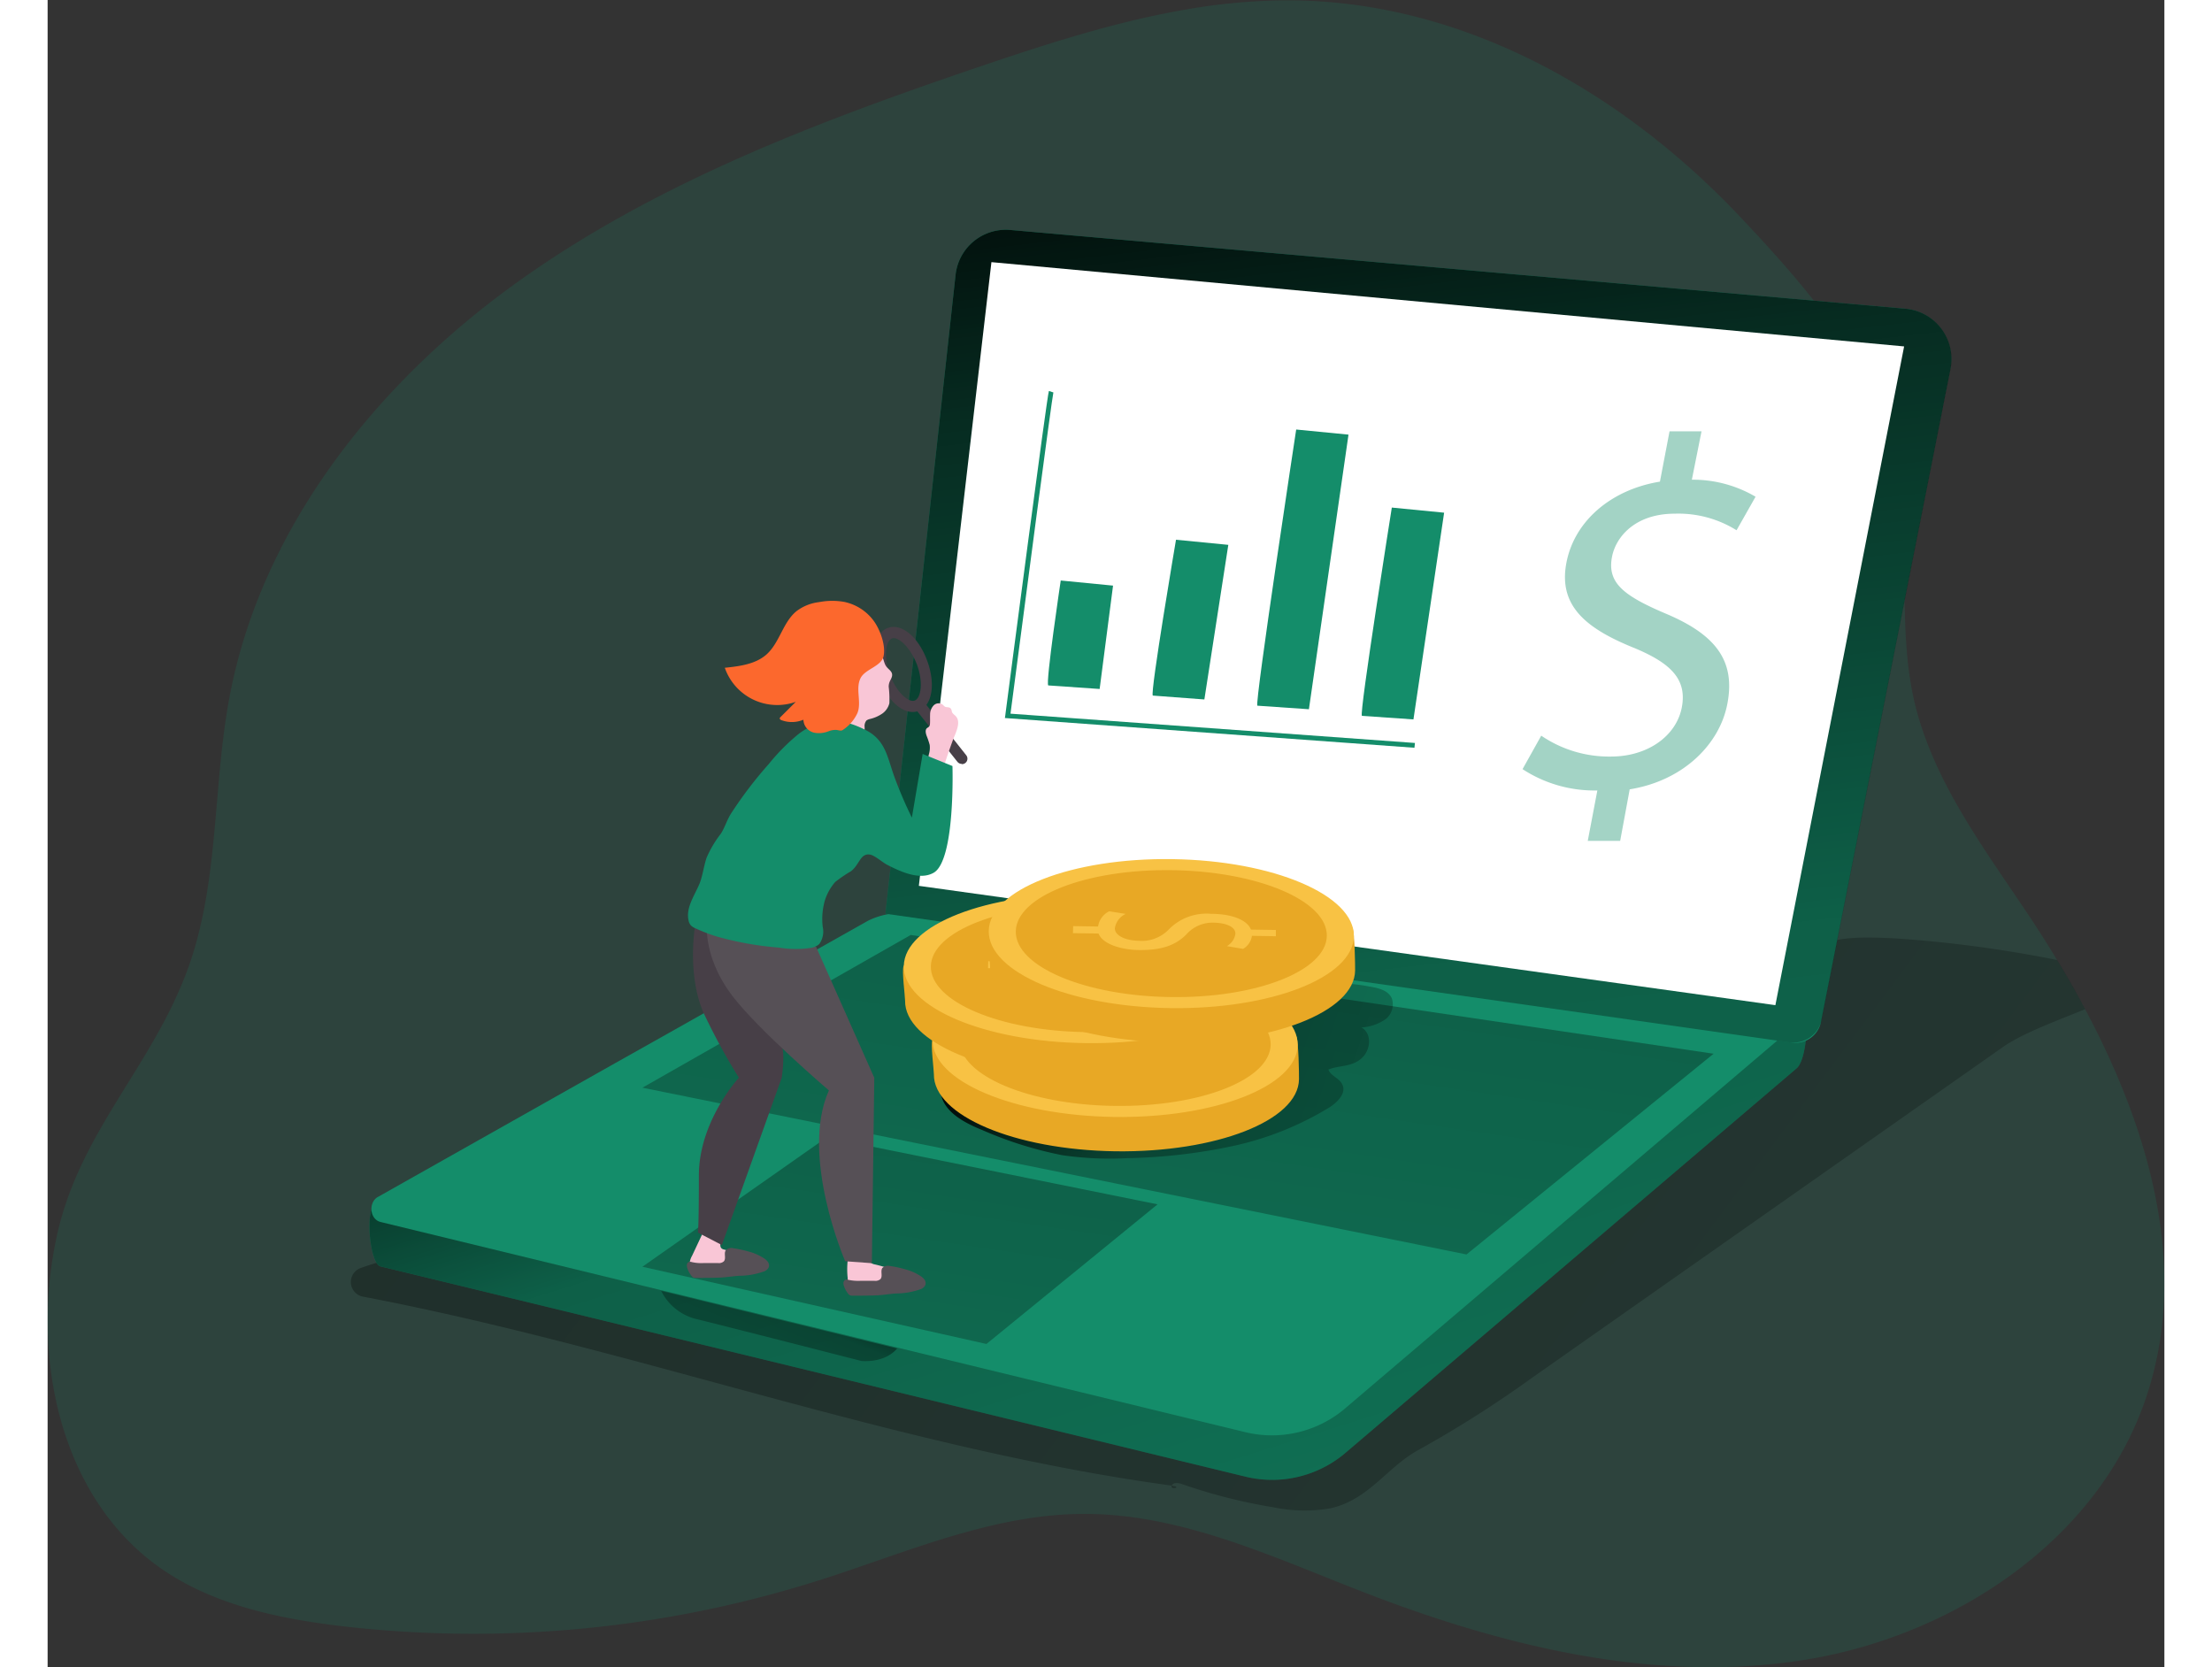 <svg id="Layer_1" data-name="Layer 1" xmlns="http://www.w3.org/2000/svg" xmlns:xlink="http://www.w3.org/1999/xlink" viewBox="0 0 339.56 267.44" width="406" height="306" class="illustration styles_illustrationTablet__1DWOa"><rect x="0" y="0" width="339.56" height="267.44" fill="#333333" stroke="none"/><defs><linearGradient id="linear-gradient" x1="203.76" y1="278.77" x2="206.72" y2="280.98" gradientUnits="userSpaceOnUse"><stop offset="0.01"></stop><stop offset="0.08" stop-opacity="0.69"></stop><stop offset="0.21" stop-opacity="0.32"></stop><stop offset="1" stop-opacity="0"></stop></linearGradient><linearGradient id="linear-gradient-2" x1="-78.5" y1="5.97" x2="674.23" y2="568.95" xlink:href="#linear-gradient"></linearGradient><linearGradient id="linear-gradient-3" x1="174.64" y1="169.52" x2="252.77" y2="417.64" xlink:href="#linear-gradient"></linearGradient><linearGradient id="linear-gradient-4" x1="194.72" y1="81.3" x2="146.94" y2="404.22" xlink:href="#linear-gradient"></linearGradient><linearGradient id="linear-gradient-5" x1="169.32" y1="198.46" x2="328.96" y2="253.7" xlink:href="#linear-gradient"></linearGradient><linearGradient id="linear-gradient-6" x1="147.35" y1="126.45" x2="110.54" y2="375.27" xlink:href="#linear-gradient"></linearGradient><linearGradient id="linear-gradient-7" x1="145.99" y1="241.45" x2="126.41" y2="291.81" xlink:href="#linear-gradient"></linearGradient><linearGradient id="linear-gradient-8" x1="232.62" y1="42.3" x2="316.53" y2="775.13" xlink:href="#linear-gradient"></linearGradient></defs><title>4</title><path d="M351.09,203q-2.13-4-4.49-7.87-2.22-3.69-4.58-7.22c-6.85-10.27-14.46-20.38-17.81-32.26-4.14-14.7,0-31-4.44-45.21C316,98.08,304.51,85.15,295.85,76c-19.15-20.34-45.26-35.2-73.8-34.83a98.53,98.53,0,0,0-16.36,1.67c-10.69,1.94-21.18,5.32-31.5,8.81-26.14,8.86-52.35,18.73-74.77,34.84s-40.91,39.3-46,66.42c-2.64,14-1.69,28.76-6.23,42.3-5.44,16.2-17.52,26.84-21.36,43.67-4.42,19.37.2,42.26,16.43,53.71,8.45,5.95,19,8.17,29.21,9.38A183.39,183.39,0,0,0,148,294.61c13.93-4.43,27.72-10.59,42.34-10.65,15.74-.07,30.49,6.94,45.17,12.62,22.46,8.7,46.81,14.6,70.59,10.79s46.84-19,54.66-41.75C367.87,244.94,361.61,222.73,351.09,203Z" transform="translate(-24.24 -41.11)" fill="#148d6a" opacity="0.18" style="isolation: isolate;"></path><path d="M204.55,279.45l.66.09C205.69,279.92,204.35,280,204.55,279.45Z" transform="translate(-24.24 -41.11)" fill="url(#linear-gradient)"></path><path d="M351.09,203c-4.92,2-10.09,3.88-13.28,6.13L262.3,262.17a181.24,181.24,0,0,1-18.07,11.48c-5.09,2.75-8,8-14.16,9.4a24.57,24.57,0,0,1-9.24-.16,86.56,86.56,0,0,1-14.6-3.71c-.59-.2-1.41-.32-1.67.24v0c-44-6-86.09-22-129.72-30.31a2.39,2.39,0,0,1-.45-4.57,58.1,58.1,0,0,1,11.26-2.76c7-1.29,13.91-2.55,20.89-3.69a351,351,0,0,1,42.53-4.72c23.68-1,47.57,1.53,71-2.14C242.3,227.78,263.29,218.87,284,210c5-2.14,10.08-4.36,14-8.12,3.06-2.94,5.53-6.84,9.44-8.78s9-1.65,13.36-1.45a199.55,199.55,0,0,1,25.81,3.46Q349,199,351.09,203Z" transform="translate(-24.24 -41.11)" fill="url(#linear-gradient-2)"></path><path d="M76.79,234.24l98.84-43a11.78,11.78,0,0,1,6.93-1.15l122.25,10.39c2.34.33,1.92,10.39,0,12L232.63,274A18.14,18.14,0,0,1,216.46,278L77.66,244.26C75.89,243.83,75.13,235.07,76.79,234.24Z" transform="translate(-24.24 -41.11)" fill="#148d6a"></path><path d="M76.79,234.24l98.84-43a11.78,11.78,0,0,1,6.93-1.15l122.25,10.39c2.34.33,1.92,10.39,0,12L232.63,274A18.14,18.14,0,0,1,216.46,278L77.66,244.26C75.89,243.83,75.13,235.07,76.79,234.24Z" transform="translate(-24.24 -41.11)" fill="url(#linear-gradient-3)"></path><path d="M304.84,205.36l-72.21,61.46a18.11,18.11,0,0,1-16.16,4.05L77.65,237.13c-1.77-.43-2-3.23-.35-4.06l38.07-21.47,10-5.62,30.41-17.14a11.8,11.8,0,0,1,6.92-1.15L303.6,200C305.94,200.28,306.73,203.75,304.84,205.36Z" transform="translate(-24.24 -41.11)" fill="#148d6a"></path><polygon points="138.45 149.98 267.25 169.03 227.61 201.23 95.41 174.48 138.45 149.98" fill="url(#linear-gradient-4)"></polygon><path d="M214.4,224.94a49.8,49.8,0,0,0,15.49-6.21c1.32-.84,2.77-2.35,2-3.73-.52-1-1.8-1.27-2.2-2.32,1.75-.71,3.67-.38,5.26-1.75s1.76-4,.07-5a7.77,7.77,0,0,0,3.72-1.24,3,3,0,0,0,1.11-3.48c-.61-1.27-2.21-1.63-3.59-1.85a25.81,25.81,0,0,0-5.87-.47,15.77,15.77,0,0,0-6.4,2c-1.84,1-3.33,2.74-5.16,3.66-3.74,1.88-8.65,1.67-12.67,2.55-3,.65-5.9,1.78-8.85,2.67s-5.75,1.53-8.66,2.17q-10.56,2.32-21.17,4.4c.46,3.15,3.83,4.89,6.78,6.08a61.33,61.33,0,0,0,12.76,4,53,53,0,0,0,10.38.47A88.58,88.58,0,0,0,214.4,224.94Z" transform="translate(-24.24 -41.11)" fill="url(#linear-gradient-5)"></path><polygon points="124.97 182.46 178.05 193.19 150.6 215.59 95.41 203.2 124.97 182.46" fill="url(#linear-gradient-6)"></polygon><path d="M122.66,248.18a8.59,8.59,0,0,0,5.47,4.48c3.9.94,26.63,6.76,26.63,6.76s3.7.44,5.75-2Z" transform="translate(-24.24 -41.11)" fill="url(#linear-gradient-7)"></path><path d="M158.64,187.68,304,208.36a4.2,4.2,0,0,0,4.72-3.35l20.74-104.72a8.11,8.11,0,0,0-7.25-9.66L178.66,78a8.11,8.11,0,0,0-8.77,7.2Z" transform="translate(-24.24 -41.11)" fill="#148d6a"></path><path d="M158.64,187.68l145,20.63a4.63,4.63,0,0,0,5.19-3.68l20.66-104.34a8.11,8.11,0,0,0-7.25-9.66L178.66,78a8.11,8.11,0,0,0-8.77,7.2Z" transform="translate(-24.24 -41.11)" fill="url(#linear-gradient-8)"></path><polygon points="277.16 161.24 297.81 55.57 151.4 42.05 139.76 142.1 277.16 161.24" fill="#fff"></polygon><path d="M152.59,246.19a1.94,1.94,0,0,0,.52,1.53,1.74,1.74,0,0,0,.7.29,7.36,7.36,0,0,0,2,.12,25.62,25.62,0,0,0,3.69-.53l2.1-.4a1,1,0,0,0,.69-.34.76.76,0,0,0-.12-.81,3,3,0,0,0-1.35-.88,26,26,0,0,0-3.87-1.23,1.47,1.47,0,0,1-.61-.24c-.26-.23-.31-.62-.49-.93a1.59,1.59,0,0,0-1.66-.64c-.6.12-1.47.53-1.61,1.19A13.12,13.12,0,0,0,152.59,246.19Z" transform="translate(-24.24 -41.11)" fill="#f9c6d6"></path><path d="M159.35,244.19a1.26,1.26,0,0,0-1.21.33c-.34.51.11,1.32-.31,1.78a1.22,1.22,0,0,1-.92.27l-2.33,0a7.63,7.63,0,0,1-1.85-.15.94.94,0,0,0-.44-.05.55.55,0,0,0-.38.46,1.22,1.22,0,0,0,.09.62,4,4,0,0,0,.64,1.17.87.87,0,0,0,.28.26,1.14,1.14,0,0,0,.41.07c1.37,0,2.74,0,4.11-.06.95-.07,1.89-.21,2.84-.29a12.06,12.06,0,0,0,4-.69,1.32,1.32,0,0,0,.77-.69,1,1,0,0,0-.17-.87,2.27,2.27,0,0,0-.68-.59,8.33,8.33,0,0,0-2.43-1.05A17.29,17.29,0,0,0,159.35,244.19Z" transform="translate(-24.24 -41.11)" fill="#565056"></path><path d="M127.24,243.63a.38.38,0,0,0,0,.15c.08,1.84,2.52,1.89,3.83,1.82a27,27,0,0,0,3.7-.52l2.09-.4a1,1,0,0,0,.69-.35.74.74,0,0,0-.12-.8,3,3,0,0,0-1.34-.89,35.56,35.56,0,0,0-3.45-1.12c-1-.31-.17-1.74-.06-2.5a.72.72,0,0,0,0-.46.79.79,0,0,0-.48-.33,6.36,6.36,0,0,0-1.88-.34.65.65,0,0,0-.37.07.63.63,0,0,0-.22.31l-2,4.26A3.14,3.14,0,0,0,127.24,243.63Z" transform="translate(-24.24 -41.11)" fill="#f9c6d6"></path><path d="M128.13,189.41s-1.49,8.4,1.59,14.71a101,101,0,0,0,5.41,9.87s-6.42,6.94-6.42,15.69-.16,9.15-.16,9.15l3.85,2L142,214s.58-3.8,0-5.09S136.5,193,136.5,193Z" transform="translate(-24.24 -41.11)" fill="#473f47"></path><path d="M163,155.32c-2,0-4.17-2.12-5.38-5.4-1.4-3.79-.8-7.27,1.4-8.08s4.91,1.44,6.31,5.24h0c1.4,3.79.8,7.27-1.4,8.08A2.68,2.68,0,0,1,163,155.32Zm-3-11.85a.81.81,0,0,0-.31.05c-1,.38-1.4,2.93-.35,5.78s3,4.56,4,4.18,1.4-2.93.35-5.78h0C162.68,145.11,161,143.47,159.93,143.47Z" transform="translate(-24.24 -41.11)" fill="#473f47"></path><path d="M170.9,163.65a.91.91,0,0,1-.71-.33L163.57,155a.89.89,0,1,1,1.4-1.11l6.62,8.36a.88.88,0,0,1-.69,1.44Z" transform="translate(-24.24 -41.11)" fill="#473f47"></path><path d="M159.16,151.26a16.79,16.79,0,0,1,.11,2.65,2.87,2.87,0,0,1-1.17,1.69,5.84,5.84,0,0,1-1.93.84,1.61,1.61,0,0,0-.57.24,1.38,1.38,0,0,0-.3,1.06V160a1,1,0,0,1-.16.67.76.76,0,0,1-.39.22A2.41,2.41,0,0,1,152,159.5a16.85,16.85,0,0,0-.87-1.45,5.28,5.28,0,0,1-.52-2,11.29,11.29,0,0,1,1.17-6.31,8.86,8.86,0,0,1,2.62-3.14c.89-.64,2.61-1.59,3.52-.49.45.54.44,1.35.86,1.92.3.41.84.7.92,1.2s-.25.86-.4,1.28A2.13,2.13,0,0,0,159.16,151.26Z" transform="translate(-24.24 -41.11)" fill="#f9c6d6"></path><path d="M165.8,155.84a.71.71,0,0,0,0-.14,2.16,2.16,0,0,1,.55-1.41,1.12,1.12,0,0,1,1.4-.2c.17.12.3.32.5.41s.63,0,.84.24.15.44.25.65.39.4.58.6c.94,1-.1,2.83-.47,3.86-.56,1.54-1.11,3.09-1.57,4.67a2.48,2.48,0,0,1-1.6-.31,1.77,1.77,0,0,1-.46-.4,2.26,2.26,0,0,1-.18-1.81,3.83,3.83,0,0,0,.1-1.39,12.25,12.25,0,0,0-.5-1.48c-.14-.41-.26-.93.06-1.22a2.6,2.6,0,0,0,.36-.27.72.72,0,0,0,.12-.4C165.82,156.77,165.78,156.3,165.8,155.84Z" transform="translate(-24.24 -41.11)" fill="#f9c6d6"></path><path d="M147.52,193l9.33,21-.39,29.74-4.28-.31s-7.32-16.92-2.61-27.4c0,0-11.31-9.67-15.49-15.17-5.13-6.77-4-12.45-4-12.45Z" transform="translate(-24.24 -41.11)" fill="#565056"></path><path d="M151.84,156.88a15.2,15.2,0,0,1,3.31,1.18c3.58,1.65,3.74,4.48,5,7.87a66.88,66.88,0,0,0,2.73,6.34l1.73-10.22,4.78,1.94s.48,15.08-3,17.11c-2.26,1.3-5.43-.22-7.48-1.27-.75-.38-2-1.53-2.79-1.64-1.53-.21-1.63,1.61-3,2.67a22.26,22.26,0,0,0-2.54,1.73,8.3,8.3,0,0,0-1.67,3,10.85,10.85,0,0,0-.33,4.21,3.42,3.42,0,0,1-.56,2.75,2.71,2.71,0,0,1-1.39.62,16.66,16.66,0,0,1-5.13-.06,51.28,51.28,0,0,1-9.94-1.78A27.55,27.55,0,0,1,128.1,190a2.28,2.28,0,0,1-.66-.43,1.72,1.72,0,0,1-.39-.84c-.45-2.06,1-4,1.79-5.93.5-1.32.66-2.76,1.11-4.1a17.48,17.48,0,0,1,2.26-3.82c.67-1,1-2.28,1.72-3.36a65.92,65.92,0,0,1,6-7.86,32.66,32.66,0,0,1,4.26-4.38,10,10,0,0,1,6.41-2.52A7.59,7.59,0,0,1,151.84,156.88Z" transform="translate(-24.24 -41.11)" fill="#148d6a"></path><path d="M147.81,137.72a7.41,7.41,0,0,0-3.43,1.42c-2.19,1.78-2.69,5-4.77,6.91-1.78,1.61-4.35,1.93-6.74,2.18a8.9,8.9,0,0,0,11.39,5.46l-2.45,2.44a.37.37,0,0,0-.13.2c0,.16.15.26.3.31a4.76,4.76,0,0,0,3.5-.08,2.2,2.2,0,0,0,1.9,2.11,4.13,4.13,0,0,0,2.14-.26,3,3,0,0,1,1.19-.21c.34,0,.65.18,1,.06a6.52,6.52,0,0,0,2.4-2.69c.79-1.78-.37-4,.58-5.76.79-1.4,3.27-1.82,3.64-3.4.4-1.75-.55-4.31-1.56-5.69a7.85,7.85,0,0,0-4.75-3.06,11,11,0,0,0-3.38-.07Z" transform="translate(-24.24 -41.11)" fill="#fc682d"></path><path d="M134.23,241.34a1.25,1.25,0,0,0-1.21.34c-.34.5.11,1.31-.31,1.77a1.18,1.18,0,0,1-.92.27l-2.33,0a6.75,6.75,0,0,1-1.85-.15,1.09,1.09,0,0,0-.44-.05.55.55,0,0,0-.38.46,1.32,1.32,0,0,0,.09.62,4,4,0,0,0,.64,1.17,1,1,0,0,0,.28.26,1,1,0,0,0,.41.07c1.37,0,2.74,0,4.11-.06,1-.07,1.89-.21,2.84-.28a12.06,12.06,0,0,0,4-.7,1.32,1.32,0,0,0,.77-.69,1,1,0,0,0-.17-.87,2.42,2.42,0,0,0-.68-.59,8.33,8.33,0,0,0-2.43-1.05A18.8,18.8,0,0,0,134.23,241.34Z" transform="translate(-24.24 -41.11)" fill="#565056"></path><path d="M195.52,225.79c-16.17-.23-29.21-5.76-29.11-12.37,0-.73-.55-4.88-.23-5.54,2.55-5.54,15.3-6.19,29.68-6,14.15.21,26,0,28.68,5.47.39.78.45,6.1.44,6.89C224.89,220.86,211.7,226,195.52,225.79Z" transform="translate(-24.24 -41.11)" fill="#e8a825"></path><ellipse cx="195.49" cy="208.33" rx="11.95" ry="29.29" transform="translate(-39.86 359.71) rotate(-89.18)" fill="#f8c244"></ellipse><ellipse cx="195.49" cy="208.33" rx="10.18" ry="24.95" transform="translate(-39.86 359.71) rotate(-89.18)" fill="#e8a825"></ellipse><path d="M179.75,207.14l4,.06a3.27,3.27,0,0,1,1.78-2.44l2.65.41a3,3,0,0,0-1.73,2.31c0,1.15,1.6,2,3.84,2A6,6,0,0,0,195,207.7a8.46,8.46,0,0,1,6.89-2.56c3.28,0,5.77,1,6.35,2.52l4,.06v1l-3.85-.06a2.85,2.85,0,0,1-1.41,2.09l-2.6-.44a2.68,2.68,0,0,0,1.36-2c0-1.23-1.79-1.74-3.38-1.76a5.56,5.56,0,0,0-4.54,1.94c-1.68,1.63-3.76,2.44-7.32,2.44-3.14,0-6.11-1-6.71-2.65l-4.11-.06Z" transform="translate(-24.24 -41.11)" fill="#f8c244"></path><path d="M190.9,214c-16.17-.23-29.21-5.76-29.11-12.37,0-.73-.55-4.88-.24-5.54,2.56-5.54,15.31-6.19,29.69-6,14.15.21,26,0,28.68,5.47.39.78.45,6.1.44,6.89C220.27,209,207.08,214.18,190.9,214Z" transform="translate(-24.24 -41.11)" fill="#e8a825"></path><ellipse cx="190.87" cy="196.49" rx="11.95" ry="29.29" transform="translate(-32.57 343.42) rotate(-89.18)" fill="#f8c244"></ellipse><ellipse cx="190.87" cy="196.49" rx="10.18" ry="24.95" transform="translate(-32.57 343.42) rotate(-89.18)" fill="#e8a825"></ellipse><path d="M175.13,195.3l4,.06a3.27,3.27,0,0,1,1.78-2.44l2.65.41a3,3,0,0,0-1.73,2.31c0,1.15,1.6,2,3.84,2a6,6,0,0,0,4.75-1.76,8.43,8.43,0,0,1,6.89-2.56c3.28,0,5.77,1,6.35,2.52l4,.06v1l-3.85-.06a2.85,2.85,0,0,1-1.41,2.09l-2.6-.44a2.68,2.68,0,0,0,1.36-2c0-1.22-1.79-1.73-3.38-1.75a5.56,5.56,0,0,0-4.54,1.94c-1.68,1.63-3.76,2.44-7.32,2.44-3.14,0-6.11-1-6.71-2.65l-4.11-.06Z" transform="translate(-24.24 -41.11)" fill="#f8c244"></path><path d="M204.53,208.33c-16.18-.24-29.22-5.77-29.12-12.37,0-.73-.55-4.88-.23-5.54,2.55-5.54,15.31-6.19,29.69-6,14.15.21,26,0,28.67,5.47.39.78.45,6.11.44,6.9C233.9,203.39,220.7,208.56,204.53,208.33Z" transform="translate(-24.24 -41.11)" fill="#e8a825"></path><ellipse cx="204.49" cy="190.87" rx="11.95" ry="29.29" transform="translate(-13.52 351.5) rotate(-89.18)" fill="#f8c244"></ellipse><ellipse cx="204.49" cy="190.87" rx="10.18" ry="24.95" transform="translate(-13.52 351.5) rotate(-89.18)" fill="#e8a825"></ellipse><path d="M188.75,189.67l4,.06a3.26,3.26,0,0,1,1.78-2.44l2.65.42a3.06,3.06,0,0,0-1.74,2.31c0,1.14,1.6,1.95,3.85,2a6,6,0,0,0,4.75-1.76,8.44,8.44,0,0,1,6.88-2.56c3.29,0,5.78,1,6.35,2.53l4,.06v1l-3.84-.06a2.89,2.89,0,0,1-1.42,2.09l-2.6-.44a2.72,2.72,0,0,0,1.37-2c0-1.22-1.8-1.73-3.38-1.76a5.59,5.59,0,0,0-4.54,1.94c-1.69,1.64-3.76,2.45-7.33,2.45-3.14,0-6.1-1-6.7-2.65l-4.11-.06Z" transform="translate(-24.24 -41.11)" fill="#f8c244"></path><path d="M184.76,151.06c-.47-.33,2-16.83,2-16.83l8.39.82L193,151.63Z" transform="translate(-24.24 -41.11)" fill="#148d6a"></path><path d="M201.53,152.69c-.47-.34,3.72-25,3.72-25l8.39.82-3.84,24.8Z" transform="translate(-24.24 -41.11)" fill="#148d6a"></path><path d="M218.3,154.31c-.46-.33,6.23-44.3,6.23-44.3l8.39.82-6.35,44.05Z" transform="translate(-24.24 -41.11)" fill="#148d6a"></path><path d="M235.07,155.94c-.46-.33,4.8-33.41,4.8-33.41l8.39.82-4.92,33.16Z" transform="translate(-24.24 -41.11)" fill="#148d6a"></path><path d="M243.5,161.06l-65.7-4.77.06-.4c.68-5.24,6.68-51.21,7-52.06l.72.23c-.25,1-4.58,33.89-6.88,51.53l64.88,4.7Z" transform="translate(-24.24 -41.11)" fill="#148d6a"></path><path d="M271.3,176l1.54-8.09a21.1,21.1,0,0,1-12-3.42l3-5.37a19.31,19.31,0,0,0,11.19,3.35c5.92,0,10.49-3.33,11.36-7.89s-1.86-7.1-7.51-9.48c-7.84-3.14-12.34-6.79-11-13.73,1.27-6.64,7.11-11.71,15-13l1.54-8.07,5.13,0L288,118.06a19.83,19.83,0,0,1,10.22,2.73l-3.05,5.38a17.62,17.62,0,0,0-9.91-2.66c-6.37,0-9.46,3.74-10.07,6.93-.8,4.16,1.87,6.22,8.5,9.05,7.89,3.3,11.39,7.42,10,14.54-1.2,6.32-6.9,12.28-15.66,13.7L276.5,176Z" transform="translate(-24.24 -41.11)" fill="#148d6a" opacity="0.39" style="isolation: isolate;"></path></svg>